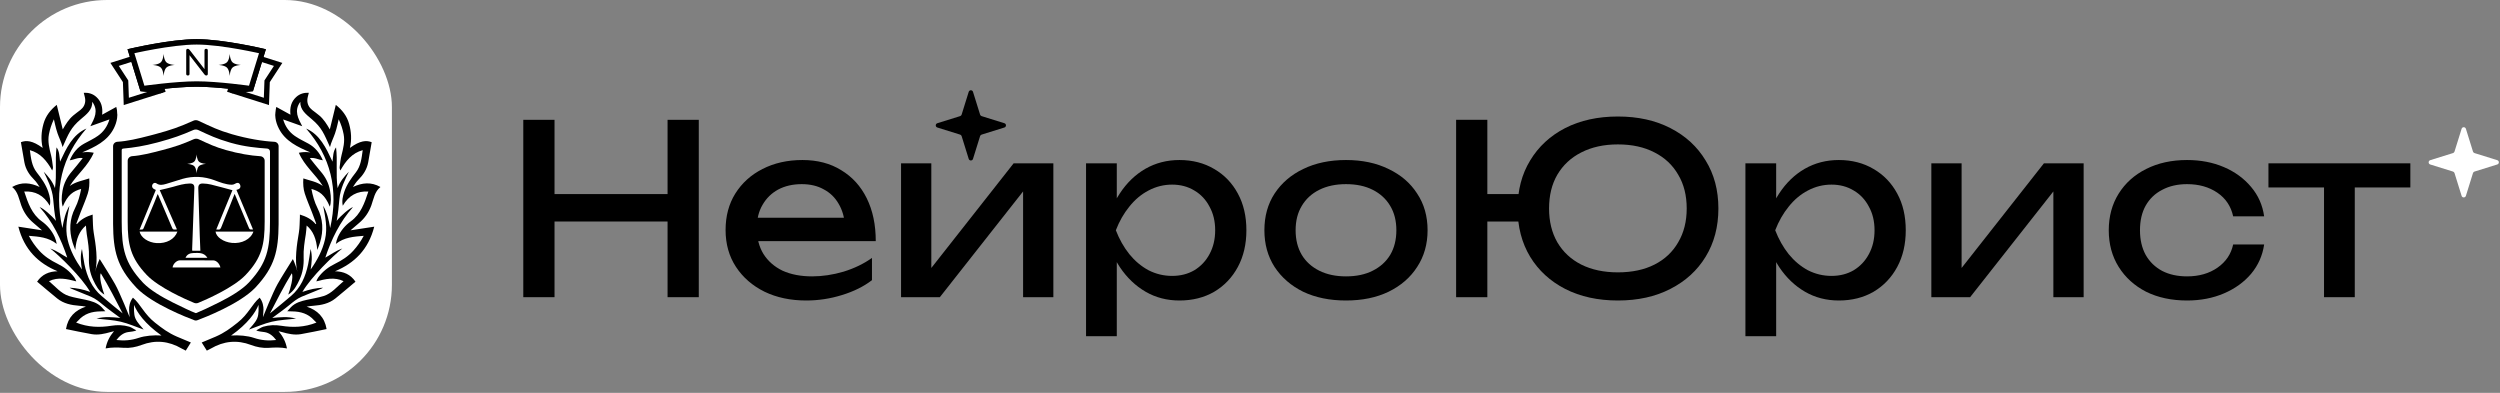<svg width="280" height="44" viewBox="0 0 280 44" fill="none" xmlns="http://www.w3.org/2000/svg">
<rect x="0" y="0" width="280" height="44" fill="#808080" stroke="none"/>
<path d="M58.609 13.42H62.106V33.285H58.609V13.42ZM74.767 13.42H78.263V33.285H74.767V13.42ZM60.49 21.737H76.436V24.809H60.49V21.737Z" fill="black"/>
<path d="M90.298 33.656C88.549 33.656 86.996 33.33 85.636 32.676C84.276 32.005 83.208 31.078 82.431 29.895C81.654 28.712 81.265 27.334 81.265 25.763C81.265 24.209 81.627 22.849 82.351 21.684C83.093 20.501 84.108 19.582 85.397 18.929C86.704 18.258 88.196 17.922 89.874 17.922C91.551 17.922 92.999 18.302 94.218 19.061C95.454 19.803 96.407 20.854 97.078 22.213C97.749 23.573 98.085 25.171 98.085 27.008H83.967V24.386H96.363L94.642 25.366C94.589 24.377 94.35 23.529 93.926 22.823C93.52 22.116 92.964 21.578 92.258 21.207C91.569 20.819 90.748 20.624 89.794 20.624C88.788 20.624 87.905 20.827 87.146 21.233C86.404 21.64 85.821 22.213 85.397 22.955C84.974 23.679 84.762 24.544 84.762 25.551C84.762 26.663 85.009 27.626 85.503 28.438C86.015 29.25 86.731 29.877 87.649 30.319C88.585 30.742 89.688 30.954 90.96 30.954C92.108 30.954 93.282 30.778 94.483 30.425C95.683 30.054 96.743 29.542 97.661 28.888V31.378C96.743 32.085 95.622 32.641 94.297 33.047C92.99 33.453 91.657 33.656 90.298 33.656Z" fill="black"/>
<path d="M100.918 33.285V18.293H104.308V31.564L103.275 31.325L113.526 18.293H117.976V33.285H114.586V19.83L115.645 20.095L105.262 33.285H100.918Z" fill="black"/>
<path d="M121.637 18.293H125.081V23.511L124.922 24.041V27.061L125.081 27.988V37.656H121.637V18.293ZM123.756 25.789C124.092 24.2 124.648 22.823 125.425 21.657C126.202 20.474 127.156 19.556 128.286 18.903C129.434 18.249 130.705 17.922 132.1 17.922C133.566 17.922 134.863 18.258 135.994 18.929C137.124 19.582 138.007 20.501 138.642 21.684C139.278 22.849 139.596 24.218 139.596 25.789C139.596 27.343 139.278 28.712 138.642 29.895C138.007 31.078 137.124 32.005 135.994 32.676C134.863 33.33 133.566 33.656 132.1 33.656C130.705 33.656 129.442 33.33 128.312 32.676C127.182 32.023 126.22 31.105 125.425 29.921C124.648 28.738 124.092 27.361 123.756 25.789ZM136.1 25.789C136.1 24.783 135.888 23.9 135.464 23.141C135.058 22.364 134.493 21.763 133.769 21.339C133.045 20.898 132.215 20.677 131.279 20.677C130.343 20.677 129.46 20.898 128.63 21.339C127.818 21.763 127.103 22.364 126.485 23.141C125.867 23.9 125.363 24.783 124.975 25.789C125.363 26.796 125.867 27.688 126.485 28.465C127.103 29.224 127.818 29.824 128.63 30.266C129.46 30.689 130.343 30.901 131.279 30.901C132.215 30.901 133.045 30.689 133.769 30.266C134.493 29.824 135.058 29.224 135.464 28.465C135.888 27.688 136.1 26.796 136.1 25.789Z" fill="black"/>
<path d="M150.751 33.656C148.932 33.656 147.334 33.33 145.956 32.676C144.597 32.005 143.528 31.078 142.751 29.895C141.992 28.712 141.612 27.343 141.612 25.789C141.612 24.218 141.992 22.849 142.751 21.684C143.528 20.501 144.597 19.582 145.956 18.929C147.334 18.258 148.932 17.922 150.751 17.922C152.57 17.922 154.159 18.258 155.518 18.929C156.896 19.582 157.964 20.501 158.723 21.684C159.5 22.849 159.889 24.218 159.889 25.789C159.889 27.343 159.5 28.712 158.723 29.895C157.964 31.078 156.896 32.005 155.518 32.676C154.159 33.33 152.57 33.656 150.751 33.656ZM150.751 30.954C151.916 30.954 152.914 30.742 153.744 30.319C154.591 29.895 155.245 29.303 155.704 28.544C156.163 27.767 156.393 26.849 156.393 25.789C156.393 24.73 156.163 23.82 155.704 23.061C155.245 22.284 154.591 21.684 153.744 21.26C152.914 20.836 151.916 20.624 150.751 20.624C149.603 20.624 148.605 20.836 147.758 21.26C146.91 21.684 146.257 22.284 145.798 23.061C145.338 23.82 145.109 24.73 145.109 25.789C145.109 26.849 145.338 27.767 145.798 28.544C146.257 29.303 146.91 29.895 147.758 30.319C148.605 30.742 149.603 30.954 150.751 30.954Z" fill="black"/>
<path d="M181.203 33.656C178.96 33.656 176.991 33.224 175.296 32.358C173.618 31.493 172.312 30.292 171.376 28.756C170.44 27.202 169.972 25.401 169.972 23.352C169.972 21.304 170.44 19.512 171.376 17.976C172.312 16.422 173.618 15.212 175.296 14.347C176.991 13.482 178.96 13.049 181.203 13.049C183.445 13.049 185.405 13.482 187.083 14.347C188.778 15.212 190.094 16.422 191.03 17.976C191.983 19.512 192.46 21.304 192.46 23.352C192.46 25.401 191.983 27.202 191.03 28.756C190.094 30.292 188.778 31.493 187.083 32.358C185.405 33.224 183.445 33.656 181.203 33.656ZM163.085 33.285V13.42H166.582V33.285H163.085ZM164.966 24.809V21.737H171.773V24.809H164.966ZM181.203 30.504C182.792 30.504 184.16 30.213 185.308 29.63C186.456 29.047 187.339 28.217 187.957 27.14C188.593 26.063 188.911 24.8 188.911 23.352C188.911 21.887 188.593 20.624 187.957 19.565C187.339 18.488 186.456 17.658 185.308 17.075C184.16 16.475 182.792 16.174 181.203 16.174C179.631 16.174 178.263 16.475 177.097 17.075C175.949 17.658 175.058 18.488 174.422 19.565C173.804 20.624 173.495 21.887 173.495 23.352C173.495 24.8 173.804 26.063 174.422 27.14C175.058 28.217 175.949 29.047 177.097 29.63C178.263 30.213 179.631 30.504 181.203 30.504Z" fill="black"/>
<path d="M195.487 18.293H198.93V23.511L198.771 24.041V27.061L198.93 27.988V37.656H195.487V18.293ZM197.606 25.789C197.941 24.2 198.498 22.823 199.275 21.657C200.052 20.474 201.005 19.556 202.135 18.903C203.283 18.249 204.555 17.922 205.95 17.922C207.415 17.922 208.713 18.258 209.843 18.929C210.973 19.582 211.856 20.501 212.492 21.684C213.128 22.849 213.445 24.218 213.445 25.789C213.445 27.343 213.128 28.712 212.492 29.895C211.856 31.078 210.973 32.005 209.843 32.676C208.713 33.33 207.415 33.656 205.95 33.656C204.555 33.656 203.292 33.33 202.162 32.676C201.032 32.023 200.069 31.105 199.275 29.921C198.498 28.738 197.941 27.361 197.606 25.789ZM209.949 25.789C209.949 24.783 209.737 23.9 209.313 23.141C208.907 22.364 208.342 21.763 207.618 21.339C206.894 20.898 206.064 20.677 205.128 20.677C204.193 20.677 203.31 20.898 202.48 21.339C201.667 21.763 200.952 22.364 200.334 23.141C199.716 23.9 199.213 24.783 198.824 25.789C199.213 26.796 199.716 27.688 200.334 28.465C200.952 29.224 201.667 29.824 202.48 30.266C203.31 30.689 204.193 30.901 205.128 30.901C206.064 30.901 206.894 30.689 207.618 30.266C208.342 29.824 208.907 29.224 209.313 28.465C209.737 27.688 209.949 26.796 209.949 25.789Z" fill="black"/>
<path d="M216.31 33.285V18.293H219.7V31.564L218.667 31.325L228.918 18.293H233.368V33.285H229.977V19.83L231.037 20.095L220.654 33.285H216.31Z" fill="black"/>
<path d="M253.584 27.379C253.407 28.615 252.921 29.709 252.127 30.663C251.332 31.599 250.317 32.332 249.081 32.861C247.845 33.391 246.467 33.656 244.949 33.656C243.218 33.656 241.691 33.33 240.366 32.676C239.06 32.005 238.035 31.078 237.294 29.895C236.552 28.712 236.181 27.343 236.181 25.789C236.181 24.235 236.552 22.867 237.294 21.684C238.035 20.501 239.06 19.582 240.366 18.929C241.691 18.258 243.218 17.922 244.949 17.922C246.467 17.922 247.845 18.187 249.081 18.717C250.317 19.247 251.332 19.989 252.127 20.942C252.921 21.878 253.407 22.973 253.584 24.227H250.114C249.867 23.096 249.275 22.213 248.339 21.578C247.403 20.942 246.273 20.624 244.949 20.624C243.889 20.624 242.962 20.836 242.168 21.26C241.373 21.666 240.755 22.258 240.313 23.035C239.89 23.794 239.678 24.712 239.678 25.789C239.678 26.849 239.89 27.767 240.313 28.544C240.755 29.321 241.373 29.921 242.168 30.345C242.962 30.751 243.889 30.954 244.949 30.954C246.291 30.954 247.43 30.628 248.366 29.974C249.301 29.321 249.884 28.456 250.114 27.379H253.584Z" fill="black"/>
<path d="M260.291 19.485H263.734V33.285H260.291V19.485ZM254.066 18.293H269.959V20.995H254.066V18.293Z" fill="black"/>
<path d="M108.496 10.286C108.57 10.05 108.903 10.05 108.976 10.286L109.772 12.84C109.797 12.919 109.859 12.981 109.938 13.005L112.492 13.801C112.727 13.874 112.727 14.208 112.492 14.281L109.938 15.077C109.859 15.102 109.797 15.163 109.772 15.242L108.976 17.796C108.903 18.032 108.57 18.032 108.496 17.796L107.701 15.242C107.676 15.163 107.614 15.102 107.535 15.077L104.981 14.281C104.746 14.208 104.746 13.874 104.981 13.801L107.535 13.005C107.614 12.981 107.676 12.919 107.701 12.84L108.496 10.286Z" fill="black"/>
<path d="M275.7 14.425C275.773 14.189 276.106 14.189 276.18 14.425L276.975 16.979C277 17.058 277.062 17.119 277.141 17.144L279.695 17.94C279.93 18.013 279.93 18.346 279.695 18.42L277.141 19.216C277.062 19.24 277 19.302 276.975 19.381L276.18 21.935C276.106 22.17 275.773 22.17 275.7 21.935L274.904 19.381C274.879 19.302 274.817 19.24 274.738 19.216L272.184 18.42C271.949 18.346 271.949 18.013 272.184 17.94L274.738 17.144C274.817 17.119 274.879 17.058 274.904 16.979L275.7 14.425Z" fill="white"/>
<rect width="43.893" height="43.893" rx="12" fill="white"/>
<path d="M9.372 9.776C10.033 9.754 10.665 9.919 11.17 10.336C11.624 10.722 11.941 11.233 12.062 11.807C12.284 11.685 12.503 11.565 12.723 11.444L13.45 11.043C13.45 11.043 13.608 11.504 13.666 11.809C14.059 13.871 13.116 15.75 11.368 16.743L11.117 17.331L11.117 17.331C10.789 18.101 10.284 18.779 9.739 19.424L10.607 19.131L10.66 19.936C10.7 20.537 10.674 21.145 10.505 21.731C10.315 22.359 10.058 22.968 9.813 23.579C10.202 23.434 10.605 23.328 11.003 23.207C11.042 24.121 11.01 25.041 11.152 25.947C11.27 26.655 11.359 27.367 11.369 28.085C12.073 29.226 12.793 30.359 13.469 31.515L13.47 31.516L13.471 31.517C13.688 31.9 13.979 32.534 14.255 33.165C14.419 32.911 14.629 32.683 14.82 32.447L15.334 32.87C15.815 33.275 16.203 33.752 16.575 34.248C16.863 34.628 17.145 35.015 17.506 35.336C18.273 36 19.081 36.673 20.023 37.105C20.762 37.435 21.531 37.715 22.221 38.136C21.799 38.808 21.481 39.415 21.06 40.087L20.516 39.808C20.272 39.688 20.035 39.56 19.798 39.429C18.601 38.8 17.25 38.783 15.98 39.25L15.976 39.251C15.223 39.519 14.459 39.6 13.665 39.555C13.209 39.534 12.792 39.498 12.239 39.56C11.769 39.614 11.449 39.727 11.054 39.807C11.162 39.208 11.239 38.599 11.472 38.029C11.062 38.088 10.627 38.104 10.179 38.027C9.207 37.861 8.254 37.648 7.272 37.452L6.68 37.333L6.774 36.762C6.912 35.927 7.258 35.241 7.798 34.713C7.186 34.583 6.567 34.346 6.002 33.891C5.242 33.272 4.498 32.635 3.746 32.006L3.335 31.661C3.335 31.661 3.506 31.384 3.633 31.218C3.991 30.751 4.288 30.438 4.747 30.187C3.184 29.192 2.04 27.741 1.477 25.651L1.215 24.631C1.732 24.71 2.248 24.79 2.764 24.869C2.239 24.271 1.895 23.572 1.667 22.832C1.519 22.343 1.39 21.752 0.963 21.41L0.963 21.411L0.271 20.858C1.083 20.398 1.845 19.927 2.834 19.922C2.024 18.818 1.947 17.321 1.724 16.028L1.724 16.028L1.642 15.547C2.433 15.232 3.159 15.056 4.023 15.4C4.03 13.797 4.627 12.347 5.964 11.274L6.77 10.628L7.334 12.94C7.718 12.494 8.188 12.193 8.65 11.816C8.838 11.656 8.923 11.45 8.923 11.215C8.909 10.778 8.708 10.243 8.614 9.815L9.372 9.776Z" fill="white"/>
<path d="M10.379 24.031C9.696 24.241 9.086 24.532 8.615 25.101C8.593 25.085 8.572 25.069 8.551 25.052C8.711 24.624 8.868 24.194 9.032 23.767C9.3 23.07 9.603 22.387 9.832 21.675C10.002 21.15 10.035 20.582 9.996 19.982C9.258 20.232 8.503 20.338 7.814 20.826C8.647 19.504 9.862 18.599 10.499 17.108C10.134 17.049 9.893 16.989 9.208 17.066C10.635 16.465 12.018 15.807 12.734 14.403C13.123 13.64 13.266 12.838 13.022 11.976C12.505 12.26 11.995 12.54 11.438 12.848C11.529 12.043 11.352 11.378 10.803 10.872C10.385 10.487 9.894 10.364 9.38 10.39C9.44 10.662 9.54 10.929 9.548 11.196C9.561 11.672 9.35 12.046 9.001 12.319C8.734 12.528 8.457 12.723 8.197 12.942C7.714 13.351 7.374 13.892 7.029 14.493C6.807 13.588 6.587 12.683 6.357 11.743C5.661 12.302 5.119 12.966 4.867 13.877C4.624 14.755 4.565 15.648 4.778 16.565C3.632 15.726 2.923 15.695 2.341 15.926C2.471 16.684 2.593 17.431 2.73 18.175C2.877 18.979 3.297 19.601 3.844 20.145C4.073 20.374 4.252 20.662 4.439 20.942C3.414 20.46 2.409 20.347 1.36 20.942C2.018 21.467 2.12 22.28 2.379 22.999C2.667 23.799 3.122 24.443 3.739 24.963C4.062 25.237 4.383 25.515 4.709 25.795C3.831 25.66 2.971 25.528 2.054 25.387C2.714 27.961 4.28 29.48 6.452 30.382C5.497 30.396 4.706 30.73 4.155 31.547C4.918 32.186 5.651 32.819 6.402 33.424C7.137 34.015 7.993 34.177 8.87 34.246C9.119 34.265 9.368 34.294 9.62 34.343C8.426 34.733 7.613 35.51 7.391 36.854C8.347 37.045 9.31 37.261 10.279 37.426C10.995 37.548 11.695 37.386 12.385 37.191C12.488 37.162 12.591 37.137 12.769 37.092C12.281 37.669 11.965 38.274 11.829 39.024C12.506 38.888 13.193 38.911 13.882 38.956C14.565 39.002 15.222 38.875 15.853 38.636C17.404 38.046 18.899 38.185 20.361 39.042C20.507 39.128 20.661 39.196 20.805 39.27C21 38.96 21.189 38.658 21.377 38.358C20.848 38.137 20.328 37.928 19.814 37.703C18.818 37.267 18.192 36.79 17.366 36.141C16.142 35.18 15.754 34.078 14.889 33.337C14.526 33.784 14.444 34.36 14.46 34.707C14.446 34.716 14.52 35.526 14.52 35.526C14.52 35.526 13.423 32.768 12.881 31.815C12.34 30.863 11.743 29.948 11.166 29.009C11.029 29.288 10.758 29.976 10.659 30.445C11.003 29.156 10.712 27.322 10.495 26.053C10.397 25.484 10.414 24.892 10.381 24.311C10.376 24.223 10.379 24.135 10.378 24.031L10.379 24.031ZM9.624 25.263C9.657 25.612 9.67 25.932 9.72 26.245C9.858 27.101 9.998 27.953 9.962 28.826C9.926 29.705 10.06 30.557 10.433 31.346C10.732 31.978 11.051 32.606 11.689 32.996C11.434 32.328 11.076 30.995 11.291 30.608C12.159 32.033 13.01 33.689 13.736 35.101C12.936 34.467 12.158 33.806 11.377 33.15C10.298 32.243 9.749 30.993 9.455 29.588C9.342 29.045 9.277 28.49 9.181 27.879C8.961 28.685 9.062 29.431 9.174 30.183C8.453 29.16 7.857 28.07 7.565 26.812C7.268 25.527 7.54 24.285 7.776 23.042C7.337 23.782 7.145 24.617 6.988 25.542C6.02 21.198 6.952 17.519 9.683 14.397C8.136 15.072 7.452 16.562 6.727 18.104C6.652 17.496 6.671 16.956 6.332 16.506C6.144 18.002 6.381 19.528 6.155 21.069C5.877 20.302 5.401 19.756 4.897 19.233C5.271 20.011 5.855 21.136 5.953 22.268C6.024 23.097 6.103 23.922 6.262 24.738C5.816 24.164 4.818 23.307 4.436 23.196C5.894 24.826 6.849 26.779 7.534 28.853C6.917 28.522 6.428 28.118 5.627 27.83C6.627 28.61 9.112 31.003 10.103 32.696C9.261 32.396 8.584 32.264 7.797 32.22C7.868 32.282 7.944 32.314 8.021 32.346C8.744 32.641 9.471 32.927 10.19 33.233C10.7 33.45 11.132 33.808 11.569 34.169C12.199 34.69 12.869 35.154 13.474 35.608C12.648 35.532 11.753 35.415 10.809 35.683C11.757 35.797 12.656 35.828 13.524 36.032C14.396 36.237 15.236 36.614 16.089 36.914C15.908 36.645 15.404 36.213 15.161 35.65C14.959 35.184 15.01 34.464 15.019 34.148C15.34 34.987 16.209 36.25 18.084 37.577C17.232 37.515 16.244 37.599 15.516 37.846C14.72 38.115 13.904 38.185 13.039 38.081C13.395 37.622 13.785 37.29 14.32 37.198C14.536 37.161 15.124 37.123 15.262 36.992C15.012 36.88 14.736 36.665 14.478 36.589C13.82 36.394 13.146 36.377 12.482 36.484C11.166 36.696 9.868 36.661 8.526 36.128C8.612 36.045 8.698 35.974 8.771 35.891C9.443 35.124 10.302 34.887 11.241 34.875C11.408 34.873 11.575 34.866 11.795 34.859C11.626 34.672 11.509 34.53 11.382 34.4C10.874 33.882 10.232 33.724 9.588 33.577C8.965 33.436 8.331 33.344 7.72 33.154C6.827 32.876 6.215 32.099 5.486 31.491C6.506 30.997 7.517 31.247 8.542 31.513C8.481 31.347 8.415 31.202 8.325 31.078C7.819 30.378 7.165 29.895 6.432 29.534C5.681 29.165 4.978 28.718 4.39 28.068C3.947 27.578 3.565 27.043 3.229 26.411C4.34 26.502 5.412 26.568 6.354 27.319C6.301 27.036 6.234 26.784 6.129 26.551C5.798 25.818 5.293 25.23 4.682 24.79C3.567 23.988 3.136 22.739 2.714 21.452C3.937 21.376 4.898 21.875 5.577 23.041C5.701 22.471 5.572 21.975 5.41 21.487C5.134 20.654 4.634 19.972 4.118 19.312C3.551 18.587 3.468 17.717 3.346 16.817C4.53 17.136 5.251 18.021 5.847 19.096C5.899 18.956 5.944 18.83 5.929 18.713C5.872 18.271 5.828 17.824 5.72 17.395C5.524 16.616 5.326 15.848 5.482 15.034C5.587 14.488 5.767 13.917 6.035 13.357C6.109 13.603 6.207 14.251 6.447 14.943C6.637 15.489 6.876 15.928 7.01 16.472C7.678 14.983 7.918 14.304 9.048 13.351C9.699 12.8 10.368 12.296 10.333 11.402C11.07 12.408 10.572 13.267 10.12 14.135C10.838 13.88 11.543 13.628 12.256 13.374C12.025 14.168 11.579 14.787 10.955 15.221C10.473 15.556 9.94 15.804 9.427 16.085C8.688 16.489 8.166 17.116 7.811 17.953C8.296 17.895 8.722 17.613 9.268 17.708C8.849 18.226 8.475 18.717 8.074 19.179C7.534 19.8 7.151 20.505 7.003 21.363C6.873 22.117 6.873 22.711 7.031 23.14C7.589 21.796 8.207 21.412 9.091 21.158C8.947 21.91 8.749 22.634 8.412 23.297C7.785 24.532 7.722 25.823 8.128 27.165C8.214 27.448 8.332 27.719 8.435 27.996C8.53 26.756 8.898 25.865 9.621 25.262L9.624 25.263Z" fill="black"/>
<path d="M34.597 9.777C33.936 9.755 33.303 9.92 32.799 10.337C32.344 10.723 32.027 11.234 31.907 11.808C31.685 11.686 31.466 11.566 31.246 11.445L30.519 11.044C30.519 11.044 30.361 11.505 30.303 11.81C29.91 13.872 30.852 15.751 32.601 16.744L32.851 17.332L32.852 17.332C33.18 18.102 33.685 18.78 34.229 19.425L33.361 19.132L33.308 19.937C33.269 20.538 33.294 21.146 33.463 21.732C33.654 22.36 33.911 22.969 34.156 23.58C33.767 23.435 33.363 23.329 32.966 23.208C32.927 24.122 32.958 25.042 32.816 25.948C32.699 26.656 32.61 27.368 32.599 28.086C31.895 29.227 31.176 30.36 30.5 31.516L30.499 31.517L30.498 31.518C30.28 31.901 29.989 32.535 29.714 33.166C29.55 32.912 29.34 32.684 29.149 32.448L28.634 32.871C28.154 33.276 27.765 33.754 27.393 34.249C27.106 34.629 26.823 35.016 26.462 35.337C25.696 36.001 24.888 36.674 23.946 37.105C23.206 37.436 22.438 37.716 21.748 38.137C22.169 38.809 22.488 39.416 22.909 40.087L23.453 39.809C23.697 39.689 23.934 39.562 24.171 39.429C25.368 38.801 26.719 38.784 27.988 39.251L27.993 39.252C28.746 39.52 29.51 39.602 30.304 39.556C30.76 39.535 31.177 39.499 31.73 39.562C32.2 39.615 32.519 39.728 32.915 39.808C32.807 39.209 32.729 38.6 32.497 38.03C32.907 38.089 33.341 38.105 33.789 38.028C34.762 37.862 35.715 37.649 36.696 37.453L37.289 37.334L37.195 36.763C37.057 35.928 36.711 35.242 36.17 34.714C36.782 34.584 37.401 34.347 37.967 33.892C38.727 33.273 39.471 32.636 40.222 32.007L40.634 31.662C40.634 31.662 40.463 31.385 40.335 31.218C39.978 30.752 39.68 30.439 39.222 30.188C40.785 29.193 41.928 27.742 42.491 25.652L42.753 24.632C42.237 24.711 41.721 24.791 41.205 24.87C41.73 24.272 42.074 23.573 42.302 22.832C42.45 22.344 42.579 21.753 43.006 21.411L43.006 21.412L43.698 20.859C42.886 20.399 42.124 19.928 41.135 19.923C41.944 18.819 42.021 17.322 42.245 16.029L42.245 16.029L42.327 15.548C41.536 15.233 40.809 15.057 39.946 15.401C39.939 13.798 39.342 12.348 38.004 11.275L37.198 10.629L36.634 12.941C36.25 12.495 35.781 12.194 35.319 11.817C35.131 11.657 35.045 11.451 35.045 11.216C35.06 10.779 35.261 10.244 35.355 9.816L34.597 9.777Z" fill="white"/>
<path d="M33.59 24.032C34.273 24.242 34.883 24.533 35.354 25.102C35.375 25.086 35.396 25.07 35.418 25.053C35.258 24.625 35.1 24.195 34.936 23.768C34.669 23.071 34.366 22.388 34.136 21.676C33.967 21.151 33.933 20.583 33.973 19.983C34.711 20.233 35.466 20.339 36.155 20.827C35.322 19.505 34.106 18.6 33.47 17.109C33.835 17.05 34.076 16.99 34.761 17.067C33.334 16.466 31.95 15.808 31.235 14.404C30.846 13.641 30.703 12.839 30.947 11.976C31.463 12.261 31.973 12.541 32.531 12.849C32.44 12.044 32.617 11.379 33.166 10.873C33.584 10.488 34.075 10.365 34.589 10.391C34.529 10.663 34.428 10.93 34.421 11.197C34.408 11.673 34.619 12.047 34.968 12.32C35.235 12.529 35.512 12.724 35.771 12.943C36.255 13.352 36.594 13.893 36.94 14.494C37.161 13.589 37.382 12.684 37.611 11.744C38.308 12.303 38.85 12.967 39.102 13.878C39.345 14.756 39.404 15.649 39.191 16.566C40.336 15.727 41.045 15.696 41.628 15.927C41.497 16.685 41.376 17.432 41.239 18.176C41.091 18.98 40.672 19.602 40.125 20.146C39.896 20.375 39.717 20.663 39.529 20.943C40.555 20.461 41.56 20.348 42.609 20.943C41.951 21.468 41.849 22.281 41.59 23C41.302 23.8 40.846 24.444 40.23 24.964C39.906 25.238 39.586 25.516 39.26 25.796C40.138 25.661 40.998 25.529 41.915 25.388C41.255 27.962 39.689 29.481 37.517 30.383C38.472 30.397 39.263 30.731 39.813 31.548C39.051 32.187 38.318 32.82 37.567 33.425C36.832 34.016 35.976 34.178 35.099 34.247C34.85 34.266 34.601 34.295 34.349 34.343C35.543 34.734 36.356 35.511 36.578 36.855C35.622 37.047 34.659 37.262 33.69 37.427C32.973 37.549 32.273 37.387 31.584 37.192C31.481 37.163 31.378 37.138 31.2 37.093C31.687 37.67 32.004 38.275 32.14 39.025C31.463 38.889 30.776 38.912 30.087 38.958C29.403 39.003 28.746 38.876 28.116 38.637C26.565 38.047 25.069 38.186 23.608 39.043C23.462 39.129 23.308 39.197 23.164 39.271C22.969 38.961 22.78 38.659 22.592 38.359C23.121 38.138 23.641 37.928 24.155 37.703C25.151 37.269 25.777 36.791 26.603 36.142C27.826 35.181 28.214 34.079 29.08 33.338C29.442 33.785 29.524 34.361 29.509 34.708C29.523 34.717 29.448 35.527 29.448 35.527C29.448 35.527 30.546 32.769 31.087 31.816C31.628 30.864 32.225 29.949 32.803 29.011C32.94 29.289 33.211 29.977 33.31 30.446C32.966 29.157 33.257 27.323 33.474 26.054C33.572 25.485 33.555 24.893 33.588 24.311C33.593 24.224 33.59 24.136 33.591 24.032L33.59 24.032ZM34.344 25.264C34.312 25.613 34.299 25.933 34.248 26.246C34.111 27.102 33.971 27.954 34.007 28.827C34.043 29.706 33.909 30.558 33.535 31.347C33.237 31.979 32.918 32.607 32.28 32.997C32.535 32.329 32.893 30.996 32.678 30.61C31.809 32.034 30.959 33.69 30.232 35.102C31.033 34.468 31.811 33.807 32.592 33.151C33.671 32.244 34.219 30.994 34.514 29.589C34.627 29.046 34.691 28.491 34.788 27.88C35.008 28.686 34.907 29.432 34.795 30.184C35.516 29.161 36.112 28.071 36.403 26.812C36.701 25.528 36.429 24.286 36.193 23.043C36.632 23.783 36.824 24.617 36.98 25.543C37.949 21.199 37.017 17.52 34.286 14.398C35.832 15.073 36.517 16.563 37.242 18.105C37.317 17.497 37.298 16.957 37.637 16.507C37.825 18.003 37.588 19.529 37.814 21.07C38.092 20.302 38.568 19.757 39.072 19.234C38.697 20.012 38.113 21.137 38.016 22.269C37.944 23.098 37.866 23.923 37.707 24.739C38.153 24.165 39.151 23.308 39.533 23.197C38.075 24.827 37.12 26.78 36.435 28.854C37.051 28.523 37.541 28.119 38.341 27.831C37.342 28.611 34.857 31.005 33.866 32.697C34.707 32.397 35.385 32.265 36.172 32.221C36.1 32.283 36.025 32.315 35.948 32.346C35.224 32.642 34.498 32.928 33.779 33.234C33.269 33.451 32.837 33.809 32.4 34.17C31.769 34.691 31.1 35.156 30.495 35.608C31.321 35.533 32.216 35.416 33.16 35.684C32.212 35.798 31.313 35.829 30.445 36.033C29.573 36.237 28.732 36.614 27.88 36.915C28.06 36.646 28.565 36.214 28.808 35.651C29.009 35.185 28.958 34.465 28.95 34.148C28.629 34.988 27.76 36.251 25.884 37.578C26.736 37.516 27.725 37.6 28.452 37.846C29.248 38.116 30.065 38.186 30.93 38.082C30.574 37.623 30.183 37.291 29.649 37.199C29.433 37.162 28.844 37.123 28.707 36.993C28.957 36.88 29.232 36.666 29.491 36.59C30.149 36.395 30.823 36.378 31.487 36.485C32.803 36.697 34.101 36.662 35.443 36.129C35.357 36.046 35.271 35.975 35.198 35.892C34.525 35.125 33.667 34.888 32.728 34.876C32.561 34.874 32.394 34.867 32.173 34.86C32.342 34.673 32.46 34.531 32.587 34.401C33.095 33.883 33.736 33.724 34.381 33.578C35.004 33.437 35.638 33.345 36.248 33.155C37.141 32.877 37.754 32.1 38.483 31.492C37.463 30.998 36.452 31.248 35.427 31.514C35.488 31.348 35.554 31.203 35.643 31.079C36.15 30.378 36.804 29.895 37.537 29.535C38.288 29.166 38.991 28.719 39.579 28.069C40.022 27.579 40.404 27.044 40.739 26.412C39.629 26.503 38.557 26.569 37.615 27.32C37.668 27.037 37.734 26.785 37.84 26.552C38.171 25.819 38.676 25.231 39.287 24.791C40.402 23.989 40.833 22.74 41.255 21.453C40.032 21.377 39.071 21.875 38.392 23.042C38.268 22.472 38.396 21.976 38.558 21.488C38.834 20.655 39.335 19.973 39.851 19.313C40.417 18.587 40.5 17.718 40.623 16.818C39.439 17.137 38.718 18.022 38.121 19.097C38.069 18.957 38.025 18.831 38.04 18.714C38.096 18.272 38.141 17.825 38.249 17.396C38.445 16.617 38.643 15.849 38.486 15.035C38.382 14.489 38.202 13.918 37.934 13.358C37.86 13.604 37.762 14.252 37.522 14.944C37.332 15.489 37.093 15.93 36.958 16.473C36.291 14.984 36.05 14.305 34.921 13.351C34.269 12.801 33.6 12.297 33.635 11.403C32.899 12.409 33.397 13.268 33.849 14.136C33.131 13.88 32.426 13.629 31.712 13.375C31.943 14.169 32.39 14.788 33.014 15.222C33.495 15.557 34.029 15.805 34.542 16.086C35.281 16.491 35.803 17.117 36.157 17.954C35.672 17.896 35.247 17.614 34.701 17.709C35.12 18.227 35.494 18.718 35.895 19.18C36.435 19.801 36.818 20.506 36.966 21.364C37.095 22.118 37.095 22.712 36.938 23.142C36.38 21.797 35.762 21.413 34.878 21.159C35.022 21.91 35.22 22.635 35.556 23.298C36.183 24.534 36.247 25.824 35.841 27.166C35.755 27.449 35.637 27.72 35.534 27.997C35.439 26.757 35.071 25.866 34.348 25.263L34.344 25.264Z" fill="black"/>
<path d="M30.239 16.973C30.239 16.798 30.104 16.653 29.93 16.641C28.742 16.556 27.401 16.43 25.925 16.015L25.758 15.968C24.244 15.529 23.488 15.161 22.206 14.566C22.032 14.485 21.831 14.484 21.656 14.561C20.344 15.138 19.368 15.481 17.891 15.884L17.563 15.972C16.159 16.346 15.002 16.531 13.783 16.643C13.697 16.651 13.631 16.722 13.631 16.808V24.835C13.631 26.378 13.72 27.518 14.047 28.544C14.369 29.554 14.939 30.509 15.99 31.634L16.062 31.709C16.823 32.487 18.095 33.25 19.358 33.879C20.483 34.439 21.375 34.857 21.877 35.053C21.914 35.068 21.956 35.068 21.993 35.053C22.495 34.857 23.387 34.439 24.512 33.879C25.816 33.23 27.129 32.437 27.88 31.634L27.977 31.529C28.966 30.45 29.511 29.523 29.823 28.544C30.15 27.518 30.239 26.378 30.239 24.835V16.973Z" fill="white"/>
<path d="M30.239 16.973C30.239 16.798 30.104 16.653 29.93 16.641C28.742 16.556 27.401 16.43 25.925 16.015L25.758 15.968C24.244 15.529 23.488 15.161 22.206 14.566C22.032 14.485 21.831 14.484 21.656 14.561C20.344 15.138 19.368 15.481 17.891 15.884L17.563 15.972C16.159 16.346 15.002 16.531 13.783 16.643C13.697 16.651 13.631 16.722 13.631 16.808V24.835C13.631 26.378 13.72 27.518 14.047 28.544C14.369 29.554 14.939 30.509 15.99 31.634L16.062 31.709C16.823 32.487 18.095 33.25 19.358 33.879C20.483 34.439 21.375 34.857 21.877 35.053C21.914 35.068 21.956 35.068 21.993 35.053C22.495 34.857 23.387 34.439 24.512 33.879C25.816 33.23 27.129 32.437 27.88 31.634L27.977 31.529C28.966 30.45 29.511 29.523 29.823 28.544C30.15 27.518 30.239 26.378 30.239 24.835V16.973Z" fill="white"/>
<path d="M30.239 16.973C30.239 16.798 30.104 16.653 29.93 16.641C28.743 16.556 27.401 16.43 25.926 16.015L25.759 15.968C24.244 15.53 23.488 15.161 22.207 14.566C22.032 14.485 21.832 14.484 21.656 14.561C20.344 15.139 19.368 15.481 17.892 15.884L17.563 15.972C16.159 16.346 15.002 16.531 13.783 16.643C13.697 16.651 13.631 16.722 13.631 16.809V24.835C13.631 26.378 13.72 27.518 14.047 28.544C14.369 29.554 14.94 30.509 15.991 31.634L16.063 31.709C16.823 32.487 18.095 33.25 19.358 33.879C20.483 34.439 21.375 34.857 21.877 35.053C21.915 35.068 21.956 35.068 21.994 35.053C22.495 34.857 23.387 34.439 24.512 33.879C25.816 33.23 27.129 32.437 27.88 31.634L27.977 31.529C28.966 30.45 29.511 29.523 29.823 28.544C30.15 27.518 30.239 26.378 30.239 24.835V16.973ZM31.204 24.835L31.203 25.124C31.18 28.074 30.783 29.876 28.63 32.179L28.548 32.265C26.795 34.058 22.919 35.563 22.092 35.87L22.053 35.883C21.975 35.904 21.895 35.904 21.817 35.883L21.778 35.87C20.951 35.563 17.075 34.058 15.323 32.265L15.241 32.179C13.088 29.876 12.69 28.074 12.667 25.124L12.666 24.835V16.372C12.666 16.108 12.881 15.894 13.145 15.879C14.248 15.814 15.435 15.538 16.774 15.188L17.358 15.034C19.116 14.566 20.121 14.212 21.669 13.515C21.838 13.439 22.033 13.439 22.201 13.516C23.714 14.214 24.406 14.579 25.981 15.034C27.711 15.534 29.456 15.821 30.725 15.881C30.99 15.893 31.204 16.105 31.204 16.37V24.835Z" fill="black"/>
<path d="M14.301 18.008C14.301 17.733 14.524 17.511 14.798 17.491C15.813 17.419 16.916 17.141 18.183 16.809C19.619 16.433 20.448 16.147 21.698 15.594C21.872 15.517 22.071 15.516 22.245 15.595C23.46 16.149 24.035 16.443 25.32 16.809C26.707 17.204 28.105 17.436 29.146 17.495C29.42 17.51 29.643 17.731 29.643 18.006C29.643 20.019 29.643 24.803 29.643 24.803C29.643 27.351 29.351 28.853 27.512 30.793C26.16 32.219 23.09 33.555 22.211 33.919C22.057 33.983 21.887 33.983 21.733 33.919C20.853 33.555 17.784 32.219 16.432 30.793C14.592 28.853 14.301 27.351 14.301 24.803V18.008Z" fill="black"/>
<path d="M28.338 25.698C27.96 25.718 27.958 25.718 27.823 25.396C27.338 24.24 26.854 23.083 26.369 21.927C26.346 21.871 26.319 21.816 26.274 21.715C26.081 22.205 25.908 22.653 25.729 23.098C25.413 23.885 25.086 24.667 24.781 25.458C24.705 25.657 24.609 25.75 24.398 25.708C24.349 25.699 24.298 25.707 24.22 25.707C24.834 24.214 25.443 22.736 26.033 21.302C25.241 21.091 24.441 20.867 23.634 20.669C23.345 20.598 23.042 20.567 22.744 20.555C22.346 20.539 22.196 20.71 22.209 21.101C22.264 22.89 22.319 24.678 22.376 26.467C22.393 27.001 22.419 27.535 22.441 28.079H21.535C21.529 28.024 21.518 27.977 21.52 27.93C21.563 26.7 21.607 25.47 21.652 24.24C21.691 23.181 21.733 22.122 21.768 21.064C21.78 20.696 21.626 20.544 21.249 20.552C20.615 20.565 20.014 20.744 19.409 20.918C18.911 21.062 18.401 21.167 17.888 21.291C18.518 22.729 19.164 24.204 19.814 25.685C19.764 25.696 19.744 25.703 19.724 25.704C19.36 25.722 19.364 25.721 19.219 25.379C18.718 24.191 18.213 23.005 17.709 21.818C17.701 21.799 17.686 21.783 17.655 21.737C17.523 22.072 17.404 22.389 17.275 22.701C16.878 23.655 16.471 24.605 16.081 25.562C15.989 25.788 15.826 25.674 15.629 25.724C16.249 24.21 16.852 22.74 17.453 21.272C17.36 21.224 17.252 21.186 17.166 21.118C17.016 20.999 16.992 20.791 17.092 20.636C17.205 20.462 17.394 20.443 17.524 20.537C17.877 20.793 18.239 20.7 18.591 20.602C19.215 20.428 19.826 20.207 20.448 20.03C21.654 19.688 22.846 19.753 24.022 20.186C24.65 20.417 25.273 20.675 25.956 20.69C26.068 20.693 26.192 20.655 26.291 20.6C26.455 20.509 26.625 20.413 26.785 20.542C26.872 20.613 26.931 20.77 26.929 20.886C26.925 21.089 26.765 21.188 26.579 21.237C26.553 21.244 26.526 21.249 26.478 21.26C27.099 22.741 27.715 24.212 28.338 25.697L28.338 25.698Z" fill="white"/>
<path d="M19.87 25.94C19.57 26.789 18.652 27.291 17.554 27.227C16.612 27.171 15.784 26.621 15.633 25.94H19.869H19.87Z" fill="white"/>
<path d="M28.381 25.94C28.094 26.791 27.079 27.318 25.974 27.205C25.022 27.107 24.224 26.561 24.139 25.94H28.381Z" fill="white"/>
<path d="M24.687 29.954H19.332C19.37 29.568 19.778 29.158 20.161 29.156C21.399 29.149 22.636 29.151 23.873 29.163C24.239 29.167 24.584 29.516 24.687 29.954Z" fill="white"/>
<path d="M23.233 28.875H20.775C20.955 28.46 21.3 28.346 21.682 28.338C22.245 28.326 22.841 28.251 23.232 28.875H23.233Z" fill="white"/>
<path d="M22.018 17.275C22.018 17.275 22.04 17.858 22.277 18.095C22.515 18.332 23.097 18.354 23.097 18.354C23.097 18.354 22.515 18.376 22.277 18.613C22.04 18.851 22.018 19.433 22.018 19.433C22.018 19.433 21.996 18.851 21.759 18.613C21.521 18.376 20.939 18.354 20.939 18.354C20.939 18.354 21.521 18.332 21.759 18.095C21.996 17.858 22.018 17.275 22.018 17.275Z" fill="white"/>
<path d="M22.029 4.023C23.543 4.023 25.431 4.295 26.916 4.559C27.664 4.691 28.32 4.823 28.789 4.923C28.945 4.956 29.081 4.986 29.192 5.011L29.193 5.008L29.491 5.078L29.53 5.087H29.533L29.534 5.088L29.549 5.091L29.55 5.092L29.56 5.094L29.86 5.164L30.236 5.253L30.123 5.622L29.963 6.142L31.727 6.701L32.181 6.844L31.922 7.242L30.573 9.311L30.484 11.779L30.467 12.254L30.015 12.11L25.322 10.625L24.977 10.516L25.061 10.249C24.038 10.152 22.931 10.072 22.029 10.072C21.106 10.072 19.965 10.156 18.922 10.256L19.004 10.516L18.66 10.625L13.968 12.11L13.516 12.254L13.498 11.779L13.408 9.312L12.06 7.242L11.802 6.844L12.254 6.701L14.088 6.119L13.935 5.622L13.821 5.253L14.184 5.167L14.183 5.156L14.515 5.09L14.523 5.088H14.524C14.526 5.088 14.527 5.087 14.527 5.087C14.533 5.086 14.542 5.083 14.554 5.08L14.864 5.008V5.011C14.976 4.986 15.113 4.956 15.27 4.923C15.739 4.823 16.395 4.691 17.143 4.559C18.627 4.295 20.516 4.023 22.029 4.023ZM29.528 5.087C29.529 5.087 29.53 5.087 29.531 5.087C29.528 5.086 29.526 5.086 29.525 5.086C29.526 5.086 29.527 5.087 29.528 5.087Z" stroke="white" stroke-width="0.722" stroke-linecap="round"/>
<path d="M14.146 11.357L14.065 9.103L12.834 7.213L16.858 5.938L18.171 10.083L14.146 11.357Z" fill="white" stroke="black" stroke-width="0.605" stroke-linecap="round"/>
<path d="M29.838 11.357L29.919 9.103L31.151 7.213L27.127 5.938L25.814 10.083L29.838 11.357Z" fill="white" stroke="black" stroke-width="0.605" stroke-linecap="round"/>
<path d="M22.03 4.688C19.126 4.688 14.666 5.737 14.666 5.737L15.958 9.933C15.958 9.933 19.65 9.409 22.03 9.409C24.41 9.409 28.102 9.933 28.102 9.933L29.394 5.737C29.394 5.737 24.934 4.688 22.03 4.688Z" fill="white"/>
<path d="M14.666 5.737L14.597 5.442L14.281 5.516L14.377 5.826L14.666 5.737ZM29.394 5.737L29.683 5.826L29.779 5.516L29.463 5.442L29.394 5.737ZM28.102 9.933L28.132 10.234L28.332 10.215L28.391 10.022L28.102 9.933ZM15.958 9.933L15.669 10.022L15.728 10.214L15.928 10.234L15.958 9.933ZM17.95 10.436C18.116 10.453 18.264 10.331 18.281 10.165C18.298 9.999 18.176 9.85 18.01 9.834L17.95 10.436ZM26.02 9.834C25.854 9.85 25.733 9.998 25.749 10.165C25.765 10.331 25.913 10.452 26.08 10.436L26.02 9.834ZM14.666 5.737C14.735 6.031 14.735 6.031 14.735 6.031C14.735 6.031 14.735 6.031 14.735 6.031C14.736 6.031 14.736 6.031 14.736 6.031C14.736 6.031 14.737 6.031 14.738 6.031C14.74 6.03 14.743 6.029 14.748 6.028C14.756 6.026 14.768 6.024 14.785 6.02C14.818 6.012 14.866 6.001 14.93 5.987C15.056 5.958 15.241 5.918 15.471 5.869C15.932 5.771 16.577 5.64 17.312 5.51C18.787 5.248 20.606 4.99 22.03 4.99V4.688V4.385C20.55 4.385 18.687 4.651 17.206 4.914C16.463 5.046 15.811 5.178 15.345 5.277C15.112 5.326 14.926 5.367 14.797 5.396C14.733 5.411 14.683 5.422 14.649 5.43C14.632 5.434 14.619 5.437 14.61 5.439C14.606 5.44 14.603 5.441 14.6 5.441C14.599 5.441 14.598 5.442 14.598 5.442C14.597 5.442 14.597 5.442 14.597 5.442C14.597 5.442 14.597 5.442 14.597 5.442C14.597 5.442 14.597 5.442 14.666 5.737ZM22.03 4.688V4.99C23.454 4.99 25.273 5.248 26.748 5.51C27.483 5.64 28.128 5.771 28.589 5.869C28.819 5.918 29.004 5.958 29.13 5.987C29.194 6.001 29.242 6.012 29.275 6.02C29.292 6.024 29.304 6.026 29.312 6.028C29.317 6.029 29.32 6.03 29.322 6.031C29.323 6.031 29.324 6.031 29.324 6.031C29.324 6.031 29.325 6.031 29.325 6.031C29.325 6.031 29.325 6.031 29.325 6.031C29.325 6.031 29.325 6.031 29.394 5.737C29.463 5.442 29.463 5.442 29.463 5.442C29.463 5.442 29.463 5.442 29.463 5.442C29.463 5.442 29.463 5.442 29.462 5.442C29.462 5.442 29.461 5.441 29.46 5.441C29.457 5.441 29.454 5.44 29.45 5.439C29.441 5.437 29.428 5.434 29.411 5.43C29.377 5.422 29.327 5.411 29.263 5.396C29.134 5.367 28.948 5.326 28.715 5.277C28.249 5.178 27.597 5.046 26.854 4.914C25.373 4.651 23.51 4.385 22.03 4.385V4.688ZM29.394 5.737L29.105 5.648L27.813 9.844L28.102 9.933L28.391 10.022L29.683 5.826L29.394 5.737ZM14.666 5.737L14.377 5.826L15.669 10.022L15.958 9.933L16.247 9.844L14.955 5.648L14.666 5.737ZM15.958 9.933C16 10.233 16 10.233 16 10.233C16.001 10.233 16.001 10.233 16.001 10.233C16.001 10.233 16.001 10.233 16.001 10.233C16.002 10.233 16.002 10.232 16.003 10.232C16.005 10.232 16.007 10.232 16.011 10.231C16.018 10.23 16.028 10.229 16.042 10.227C16.069 10.223 16.11 10.218 16.162 10.21C16.267 10.196 16.42 10.176 16.611 10.151C16.992 10.102 17.526 10.037 18.134 9.972C19.352 9.841 20.857 9.711 22.03 9.711V9.409V9.106C20.823 9.106 19.292 9.239 18.069 9.37C17.456 9.436 16.918 9.502 16.534 9.551C16.341 9.576 16.187 9.596 16.081 9.611C16.027 9.618 15.986 9.624 15.958 9.627C15.944 9.629 15.934 9.631 15.927 9.632C15.923 9.632 15.92 9.633 15.918 9.633C15.917 9.633 15.917 9.633 15.916 9.633C15.916 9.633 15.916 9.633 15.916 9.633C15.915 9.633 15.915 9.633 15.915 9.633C15.915 9.633 15.915 9.633 15.958 9.933ZM22.03 9.409V9.711C23.203 9.711 24.708 9.841 25.926 9.972C26.534 10.037 27.068 10.102 27.45 10.151C27.64 10.176 27.793 10.196 27.898 10.21C27.951 10.218 27.991 10.223 28.018 10.227C28.032 10.229 28.042 10.23 28.049 10.231C28.053 10.232 28.055 10.232 28.057 10.232C28.058 10.232 28.059 10.233 28.059 10.233C28.059 10.233 28.059 10.233 28.059 10.233C28.059 10.233 28.059 10.233 28.059 10.233C28.059 10.233 28.059 10.233 28.102 9.933C28.145 9.633 28.145 9.633 28.145 9.633C28.145 9.633 28.145 9.633 28.145 9.633C28.144 9.633 28.144 9.633 28.144 9.633C28.143 9.633 28.143 9.633 28.142 9.633C28.14 9.633 28.137 9.632 28.134 9.632C28.126 9.631 28.116 9.629 28.102 9.627C28.074 9.624 28.033 9.618 27.98 9.611C27.873 9.596 27.719 9.576 27.526 9.551C27.142 9.502 26.604 9.436 25.991 9.37C24.768 9.239 23.237 9.106 22.03 9.106V9.409ZM15.958 9.933L15.928 10.234L17.95 10.436L17.98 10.135L18.01 9.834L15.988 9.632L15.958 9.933ZM28.102 9.933L28.073 9.632L26.02 9.834L26.05 10.135L26.08 10.436L28.132 10.234L28.102 9.933Z" fill="black"/>
<path d="M22.03 4.688C19.126 4.688 14.666 5.737 14.666 5.737L15.958 9.933C15.958 9.933 19.65 9.409 22.03 9.409C24.41 9.409 28.102 9.933 28.102 9.933L29.394 5.737C29.394 5.737 24.934 4.688 22.03 4.688Z" fill="white"/>
<path d="M14.666 5.737L14.597 5.442L14.281 5.516L14.377 5.826L14.666 5.737ZM29.394 5.737L29.683 5.826L29.779 5.516L29.463 5.442L29.394 5.737ZM28.102 9.933L28.132 10.234L28.332 10.215L28.391 10.022L28.102 9.933ZM15.958 9.933L15.669 10.022L15.728 10.214L15.928 10.234L15.958 9.933ZM17.95 10.436C18.116 10.453 18.264 10.331 18.281 10.165C18.298 9.999 18.176 9.85 18.01 9.834L17.95 10.436ZM26.02 9.834C25.854 9.85 25.733 9.998 25.749 10.165C25.765 10.331 25.913 10.452 26.08 10.436L26.02 9.834ZM14.666 5.737C14.735 6.031 14.735 6.031 14.735 6.031C14.735 6.031 14.735 6.031 14.735 6.031C14.736 6.031 14.736 6.031 14.736 6.031C14.736 6.031 14.737 6.031 14.738 6.031C14.74 6.03 14.743 6.029 14.748 6.028C14.756 6.026 14.768 6.024 14.785 6.02C14.818 6.012 14.866 6.001 14.93 5.987C15.056 5.958 15.241 5.918 15.471 5.869C15.932 5.771 16.577 5.64 17.312 5.51C18.787 5.248 20.606 4.99 22.03 4.99V4.688V4.385C20.55 4.385 18.687 4.651 17.206 4.914C16.463 5.046 15.811 5.178 15.345 5.277C15.112 5.326 14.926 5.367 14.797 5.396C14.733 5.411 14.683 5.422 14.649 5.43C14.632 5.434 14.619 5.437 14.61 5.439C14.606 5.44 14.603 5.441 14.6 5.441C14.599 5.441 14.598 5.442 14.598 5.442C14.597 5.442 14.597 5.442 14.597 5.442C14.597 5.442 14.597 5.442 14.597 5.442C14.597 5.442 14.597 5.442 14.666 5.737ZM22.03 4.688V4.99C23.454 4.99 25.273 5.248 26.748 5.51C27.483 5.64 28.128 5.771 28.589 5.869C28.819 5.918 29.004 5.958 29.13 5.987C29.194 6.001 29.242 6.012 29.275 6.02C29.292 6.024 29.304 6.026 29.312 6.028C29.317 6.029 29.32 6.03 29.322 6.031C29.323 6.031 29.324 6.031 29.324 6.031C29.324 6.031 29.325 6.031 29.325 6.031C29.325 6.031 29.325 6.031 29.325 6.031C29.325 6.031 29.325 6.031 29.394 5.737C29.463 5.442 29.463 5.442 29.463 5.442C29.463 5.442 29.463 5.442 29.463 5.442C29.463 5.442 29.463 5.442 29.462 5.442C29.462 5.442 29.461 5.441 29.46 5.441C29.457 5.441 29.454 5.44 29.45 5.439C29.441 5.437 29.428 5.434 29.411 5.43C29.377 5.422 29.327 5.411 29.263 5.396C29.134 5.367 28.948 5.326 28.715 5.277C28.249 5.178 27.597 5.046 26.854 4.914C25.373 4.651 23.51 4.385 22.03 4.385V4.688ZM29.394 5.737L29.105 5.648L27.813 9.844L28.102 9.933L28.391 10.022L29.683 5.826L29.394 5.737ZM14.666 5.737L14.377 5.826L15.669 10.022L15.958 9.933L16.247 9.844L14.955 5.648L14.666 5.737ZM15.958 9.933C16 10.233 16 10.233 16 10.233C16.001 10.233 16.001 10.233 16.001 10.233C16.001 10.233 16.001 10.233 16.001 10.233C16.002 10.233 16.002 10.232 16.003 10.232C16.005 10.232 16.007 10.232 16.011 10.231C16.018 10.23 16.028 10.229 16.042 10.227C16.069 10.223 16.11 10.218 16.162 10.21C16.267 10.196 16.42 10.176 16.611 10.151C16.992 10.102 17.526 10.037 18.134 9.972C19.352 9.841 20.857 9.711 22.03 9.711V9.409V9.106C20.823 9.106 19.292 9.239 18.069 9.37C17.456 9.436 16.918 9.502 16.534 9.551C16.341 9.576 16.187 9.596 16.081 9.611C16.027 9.618 15.986 9.624 15.958 9.627C15.944 9.629 15.934 9.631 15.927 9.632C15.923 9.632 15.92 9.633 15.918 9.633C15.917 9.633 15.917 9.633 15.916 9.633C15.916 9.633 15.916 9.633 15.916 9.633C15.915 9.633 15.915 9.633 15.915 9.633C15.915 9.633 15.915 9.633 15.958 9.933ZM22.03 9.409V9.711C23.203 9.711 24.708 9.841 25.926 9.972C26.534 10.037 27.068 10.102 27.45 10.151C27.64 10.176 27.793 10.196 27.898 10.21C27.951 10.218 27.991 10.223 28.018 10.227C28.032 10.229 28.042 10.23 28.049 10.231C28.053 10.232 28.055 10.232 28.057 10.232C28.058 10.232 28.059 10.233 28.059 10.233C28.059 10.233 28.059 10.233 28.059 10.233C28.059 10.233 28.059 10.233 28.059 10.233C28.059 10.233 28.059 10.233 28.102 9.933C28.145 9.633 28.145 9.633 28.145 9.633C28.145 9.633 28.145 9.633 28.145 9.633C28.144 9.633 28.144 9.633 28.144 9.633C28.143 9.633 28.143 9.633 28.142 9.633C28.14 9.633 28.137 9.632 28.134 9.632C28.126 9.631 28.116 9.629 28.102 9.627C28.074 9.624 28.033 9.618 27.98 9.611C27.873 9.596 27.719 9.576 27.526 9.551C27.142 9.502 26.604 9.436 25.991 9.37C24.768 9.239 23.237 9.106 22.03 9.106V9.409ZM15.958 9.933L15.928 10.234L17.95 10.436L17.98 10.135L18.01 9.834L15.988 9.632L15.958 9.933ZM28.102 9.933L28.073 9.632L26.02 9.834L26.05 10.135L26.08 10.436L28.132 10.234L28.102 9.933Z" fill="black"/>
<path d="M18.323 6.01C18.323 6.01 18.349 6.692 18.627 6.97C18.905 7.248 19.587 7.274 19.587 7.274C19.587 7.274 18.905 7.3 18.627 7.578C18.349 7.856 18.323 8.538 18.323 8.538C18.323 8.538 18.297 7.856 18.019 7.578C17.741 7.3 17.059 7.274 17.059 7.274C17.059 7.274 17.741 7.248 18.019 6.97C18.297 6.692 18.323 6.01 18.323 6.01Z" fill="black"/>
<path d="M25.727 6.01C25.727 6.01 25.753 6.692 26.031 6.97C26.309 7.248 26.991 7.274 26.991 7.274C26.991 7.274 26.309 7.3 26.031 7.578C25.753 7.856 25.727 8.538 25.727 8.538C25.727 8.538 25.701 7.856 25.423 7.578C25.145 7.3 24.463 7.274 24.463 7.274C24.463 7.274 25.145 7.248 25.423 6.97C25.701 6.692 25.727 6.01 25.727 6.01Z" fill="black"/>
<path d="M21.041 8.455C20.917 8.455 20.855 8.394 20.855 8.27V5.653C20.855 5.529 20.917 5.468 21.041 5.468C21.104 5.468 21.165 5.504 21.226 5.578L22.997 7.861H22.904V5.653C22.904 5.529 22.966 5.468 23.09 5.468C23.213 5.468 23.275 5.529 23.275 5.653V8.27C23.275 8.394 23.213 8.455 23.09 8.455C23.023 8.455 22.962 8.419 22.904 8.345L21.133 6.063H21.226V8.27C21.226 8.394 21.164 8.455 21.041 8.455Z" fill="black"/>
</svg>
